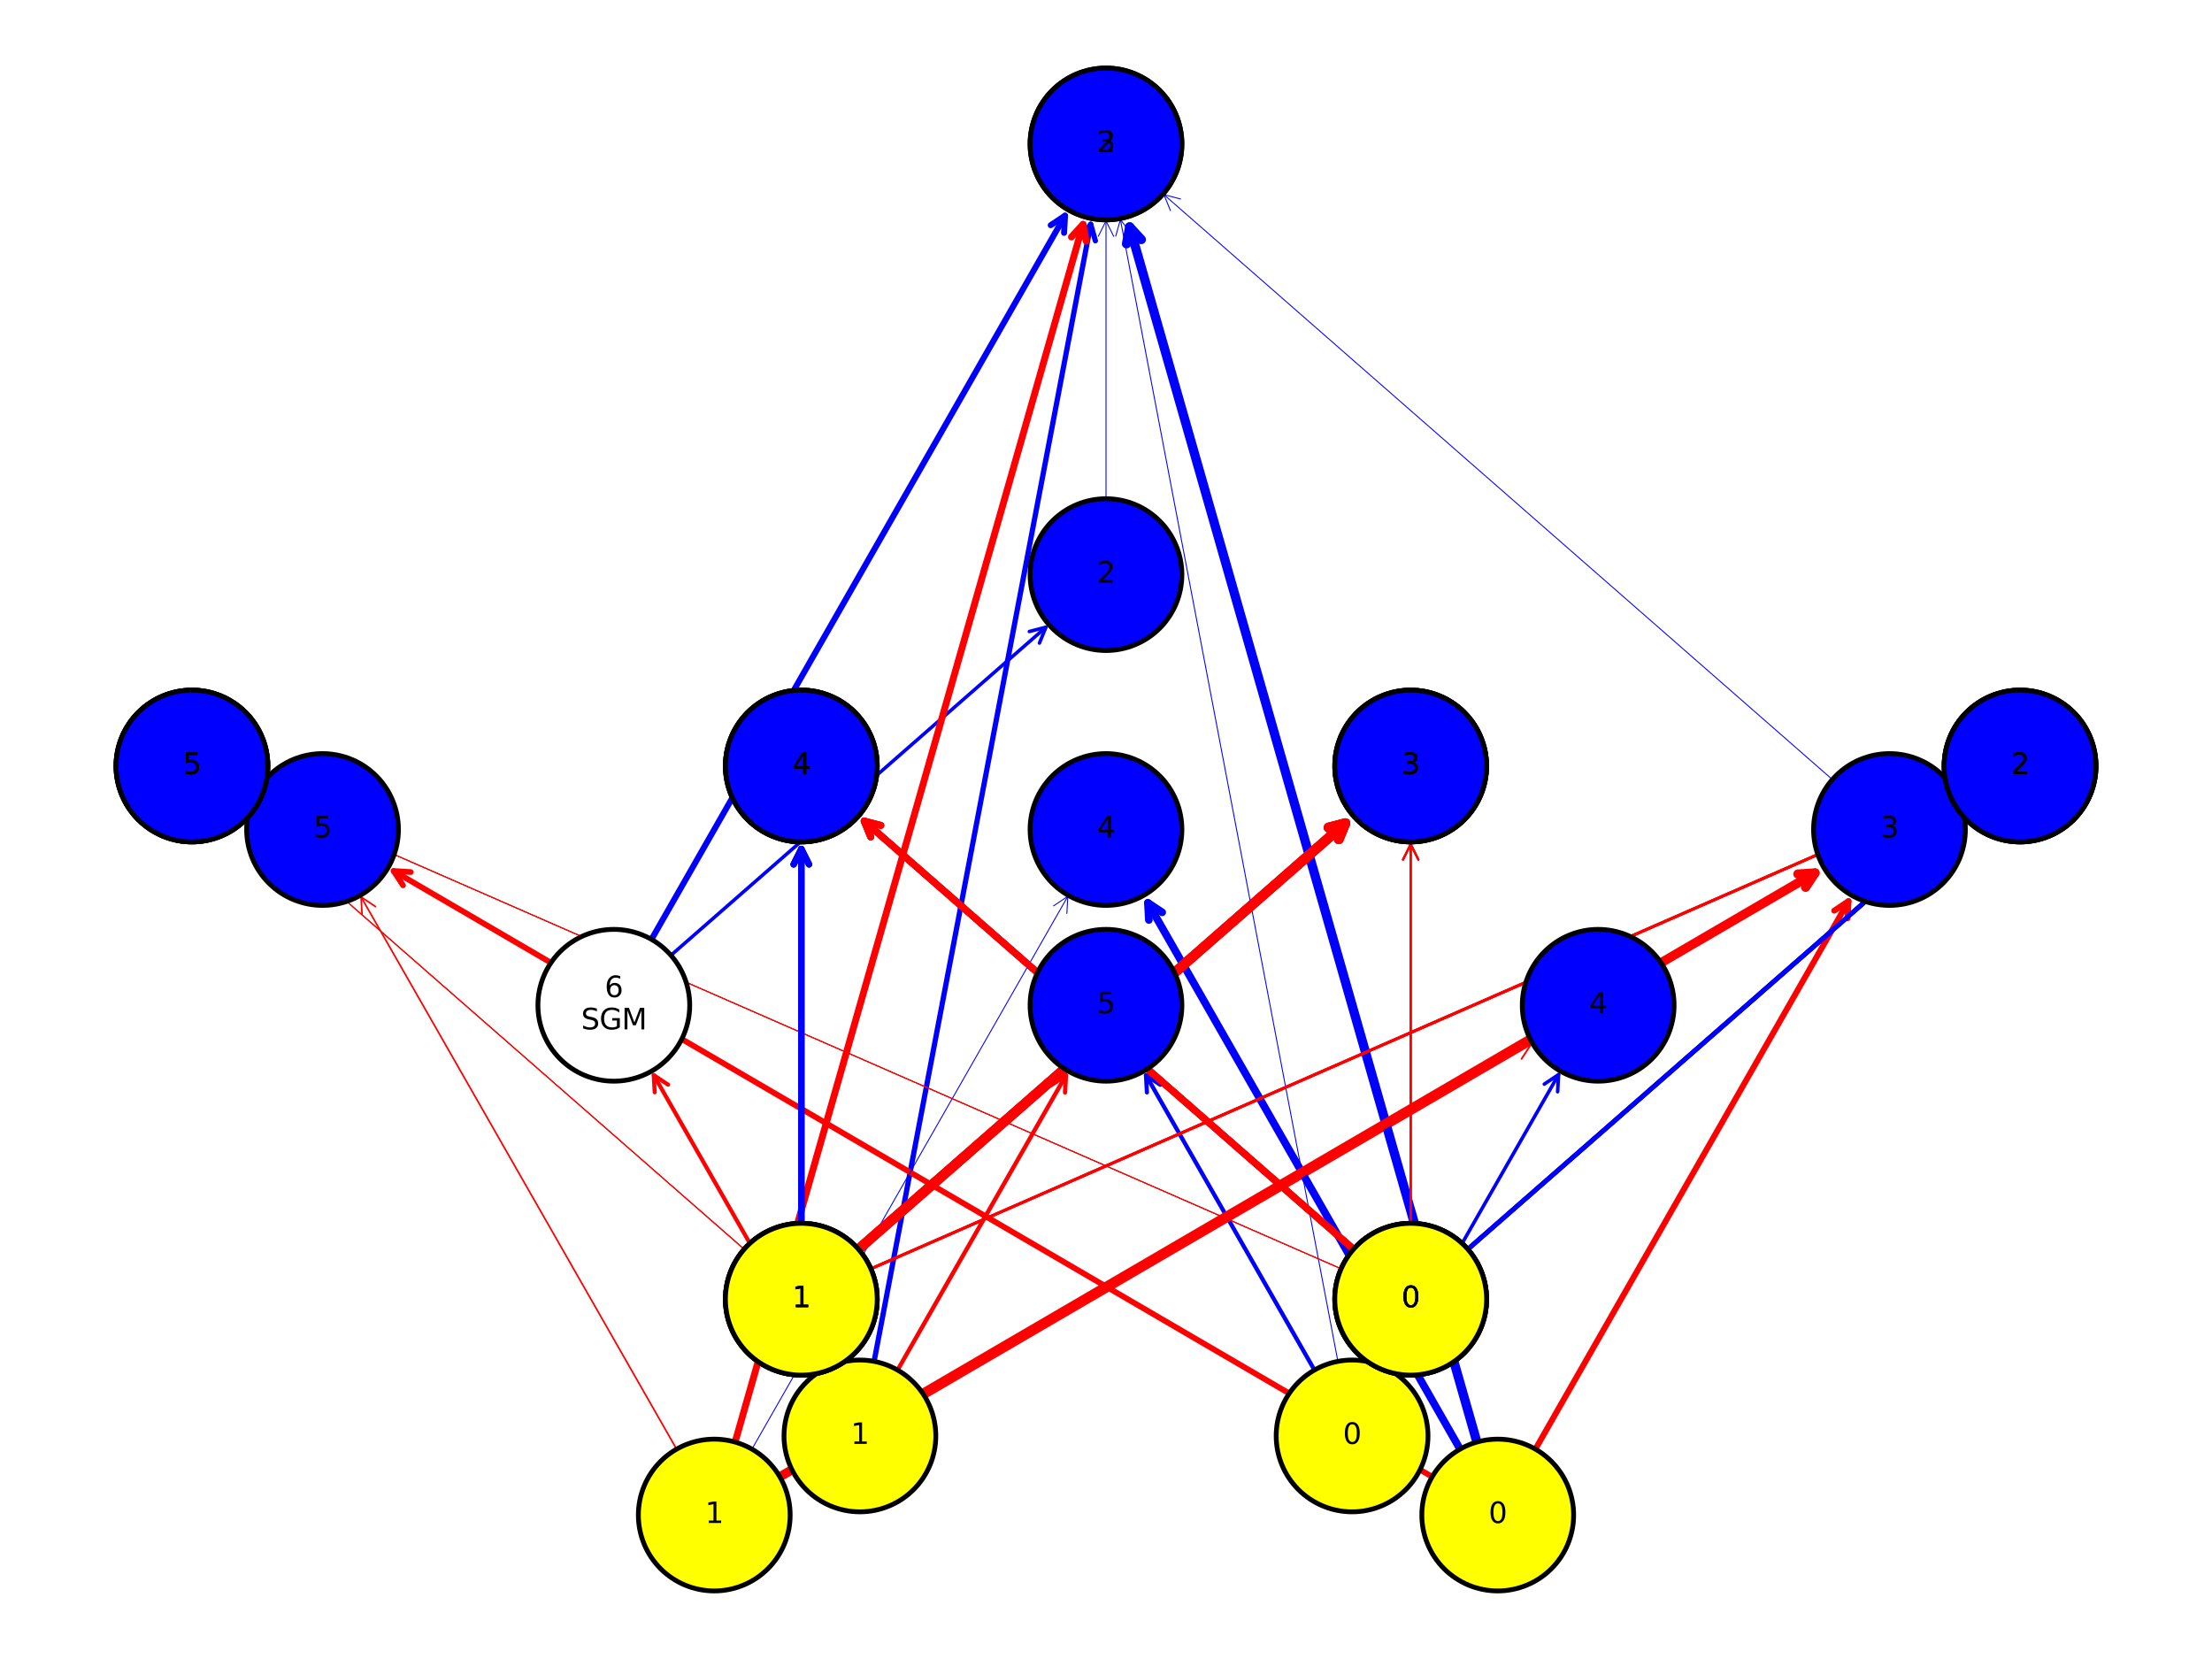 <?xml version="1.0" encoding="utf-8" standalone="no"?>
<!DOCTYPE svg PUBLIC "-//W3C//DTD SVG 1.1//EN"
  "http://www.w3.org/Graphics/SVG/1.1/DTD/svg11.dtd">
<svg xmlns:xlink="http://www.w3.org/1999/xlink" width="460.8pt" height="345.6pt" viewBox="0 0 460.8 345.6" xmlns="http://www.w3.org/2000/svg" version="1.1">
 <defs>
  <style type="text/css">*{stroke-linejoin: round; stroke-linecap: butt}</style>
 </defs>
 <g id="figure_1">
  <g id="patch_1">
   <path d="M 0 345.6 
L 460.8 345.6 
L 460.8 0 
L 0 0 
z
" style="fill: #ffffff"/>
  </g>
  <g id="axes_1">
   <g id="patch_2">
    <path d="M 278.706 283.596 
Q 256.032 164.558 233.4 45.739 
" clip-path="url(#p47924fa4d4)" style="fill: none; stroke: #0000ff; stroke-width: 0.2; stroke-linecap: round"/>
    <path d="M 232.427 49.182 
L 233.4 45.739 
L 235.57 48.583 
" clip-path="url(#p47924fa4d4)" style="fill: none; stroke: #0000ff; stroke-width: 0.2; stroke-linecap: round"/>
   </g>
   <g id="patch_3">
    <path d="M 289.511 285.402 
Q 307.298 254.275 324.68 223.856 
" clip-path="url(#p47924fa4d4)" style="fill: none; stroke: #0000ff; stroke-width: 0.73; stroke-linecap: round"/>
    <path d="M 321.703 225.841 
L 324.68 223.856 
L 324.481 227.429 
" clip-path="url(#p47924fa4d4)" style="fill: none; stroke: #0000ff; stroke-width: 0.73; stroke-linecap: round"/>
   </g>
   <g id="patch_4">
    <path d="M 273.819 285.402 
Q 256.032 254.275 238.729 223.993 
" clip-path="url(#p47924fa4d4)" style="fill: none; stroke: #0000ff; stroke-width: 0.871; stroke-linecap: round"/>
    <path d="M 238.927 227.565 
L 238.729 223.993 
L 241.705 225.977 
" clip-path="url(#p47924fa4d4)" style="fill: none; stroke: #0000ff; stroke-width: 0.871; stroke-linecap: round"/>
   </g>
   <g id="patch_5">
    <path d="M 171.289 285.402 
Q 153.502 254.275 136.186 223.971 
" clip-path="url(#p47924fa4d4)" style="fill: none; stroke: #ff0000; stroke-width: 0.848; stroke-linecap: round"/>
    <path d="M 136.384 227.543 
L 136.186 223.971 
L 139.163 225.956 
" clip-path="url(#p47924fa4d4)" style="fill: none; stroke: #ff0000; stroke-width: 0.848; stroke-linecap: round"/>
   </g>
   <g id="patch_6">
    <path d="M 182.094 283.596 
Q 204.768 164.558 227.214 46.719 
" clip-path="url(#p47924fa4d4)" style="fill: none; stroke: #0000ff; stroke-width: 1.092; stroke-linecap: round"/>
    <path d="M 225.043 49.563 
L 227.214 46.719 
L 228.187 50.161 
" clip-path="url(#p47924fa4d4)" style="fill: none; stroke: #0000ff; stroke-width: 1.092; stroke-linecap: round"/>
   </g>
   <g id="patch_7">
    <path d="M 192.791 291.166 
Q 256.033 254.275 318.921 217.59 
" clip-path="url(#p47924fa4d4)" style="fill: none; stroke: #ff0000; stroke-width: 0.366; stroke-linecap: round"/>
    <path d="M 315.351 217.82 
L 318.921 217.59 
L 316.963 220.584 
" clip-path="url(#p47924fa4d4)" style="fill: none; stroke: #ff0000; stroke-width: 0.366; stroke-linecap: round"/>
   </g>
   <g id="patch_8">
    <path d="M 186.981 285.402 
Q 204.768 254.275 222.063 224.008 
" clip-path="url(#p47924fa4d4)" style="fill: none; stroke: #ff0000; stroke-width: 0.886; stroke-linecap: round"/>
    <path d="M 219.086 225.992 
L 222.063 224.008 
L 221.865 227.58 
" clip-path="url(#p47924fa4d4)" style="fill: none; stroke: #ff0000; stroke-width: 0.886; stroke-linecap: round"/>
   </g>
   <g id="patch_9">
    <path d="M 139.769 199.006 
Q 179.134 164.562 217.888 130.652 
" clip-path="url(#p47924fa4d4)" style="fill: none; stroke: #0000ff; stroke-width: 0.726; stroke-linecap: round"/>
    <path d="M 214.426 131.555 
L 217.888 130.652 
L 216.533 133.964 
" clip-path="url(#p47924fa4d4)" style="fill: none; stroke: #0000ff; stroke-width: 0.726; stroke-linecap: round"/>
   </g>
   <g id="patch_10">
    <path d="M 135.716 195.688 
Q 179.136 119.702 221.863 44.93 
" clip-path="url(#p47924fa4d4)" style="fill: none; stroke: #0000ff; stroke-width: 1.25; stroke-linecap: round"/>
    <path d="M 218.886 46.914 
L 221.863 44.93 
L 221.664 48.502 
" clip-path="url(#p47924fa4d4)" style="fill: none; stroke: #0000ff; stroke-width: 1.25; stroke-linecap: round"/>
   </g>
   <g id="patch_11">
    <path d="M 230.4 103.893 
Q 230.4 74.846 230.4 46.024 
" clip-path="url(#p47924fa4d4)" style="fill: none; stroke: #0000ff; stroke-width: 0.2; stroke-linecap: round"/>
    <path d="M 228.8 49.224 
L 230.4 46.024 
L 232 49.224 
" clip-path="url(#p47924fa4d4)" style="fill: none; stroke: #0000ff; stroke-width: 0.2; stroke-linecap: round"/>
   </g>
   <g id="patch_12">
    <path d="M 307.661 300.404 
Q 271.203 172.8 235.336 47.265 
" clip-path="url(#p47924fa4d4)" style="fill: none; stroke: #0000ff; stroke-width: 1.925; stroke-linecap: round"/>
    <path d="M 234.676 50.781 
L 235.336 47.265 
L 237.753 49.902 
" clip-path="url(#p47924fa4d4)" style="fill: none; stroke: #0000ff; stroke-width: 1.925; stroke-linecap: round"/>
   </g>
   <g id="patch_13">
    <path d="M 319.849 301.884 
Q 352.808 244.206 385.084 187.723 
" clip-path="url(#p47924fa4d4)" style="fill: none; stroke: #ff0000; stroke-width: 1.231; stroke-linecap: round"/>
    <path d="M 382.107 189.708 
L 385.084 187.723 
L 384.885 191.296 
" clip-path="url(#p47924fa4d4)" style="fill: none; stroke: #ff0000; stroke-width: 1.231; stroke-linecap: round"/>
   </g>
   <g id="patch_14">
    <path d="M 304.162 301.884 
Q 271.204 244.206 239.129 188.075 
" clip-path="url(#p47924fa4d4)" style="fill: none; stroke: #0000ff; stroke-width: 1.593; stroke-linecap: round"/>
    <path d="M 239.327 191.648 
L 239.129 188.075 
L 242.106 190.06 
" clip-path="url(#p47924fa4d4)" style="fill: none; stroke: #0000ff; stroke-width: 1.593; stroke-linecap: round"/>
   </g>
   <g id="patch_15">
    <path d="M 298.345 307.641 
Q 189.597 244.205 81.997 181.438 
" clip-path="url(#p47924fa4d4)" style="fill: none; stroke: #ff0000; stroke-width: 1.189; stroke-linecap: round"/>
    <path d="M 83.955 184.433 
L 81.997 181.438 
L 85.568 181.669 
" clip-path="url(#p47924fa4d4)" style="fill: none; stroke: #ff0000; stroke-width: 1.189; stroke-linecap: round"/>
   </g>
   <g id="patch_16">
    <path d="M 153.139 300.404 
Q 189.597 172.8 225.617 46.729 
" clip-path="url(#p47924fa4d4)" style="fill: none; stroke: #ff0000; stroke-width: 1.427; stroke-linecap: round"/>
    <path d="M 223.2 49.367 
L 225.617 46.729 
L 226.277 50.246 
" clip-path="url(#p47924fa4d4)" style="fill: none; stroke: #ff0000; stroke-width: 1.427; stroke-linecap: round"/>
   </g>
   <g id="patch_17">
    <path d="M 162.455 307.641 
Q 271.203 244.205 378.1 181.848 
" clip-path="url(#p47924fa4d4)" style="fill: none; stroke: #ff0000; stroke-width: 1.917; stroke-linecap: round"/>
    <path d="M 374.529 182.079 
L 378.1 181.848 
L 376.142 184.843 
" clip-path="url(#p47924fa4d4)" style="fill: none; stroke: #ff0000; stroke-width: 1.917; stroke-linecap: round"/>
   </g>
   <g id="patch_18">
    <path d="M 156.638 301.884 
Q 189.596 244.206 222.444 186.723 
" clip-path="url(#p47924fa4d4)" style="fill: none; stroke: #0000ff; stroke-width: 0.2; stroke-linecap: round"/>
    <path d="M 219.467 188.707 
L 222.444 186.723 
L 222.246 190.295 
" clip-path="url(#p47924fa4d4)" style="fill: none; stroke: #0000ff; stroke-width: 0.2; stroke-linecap: round"/>
   </g>
   <g id="patch_19">
    <path d="M 140.951 301.884 
Q 107.992 244.206 75.222 186.858 
" clip-path="url(#p47924fa4d4)" style="fill: none; stroke: #ff0000; stroke-width: 0.339; stroke-linecap: round"/>
    <path d="M 75.42 190.43 
L 75.222 186.858 
L 78.199 188.842 
" clip-path="url(#p47924fa4d4)" style="fill: none; stroke: #ff0000; stroke-width: 0.339; stroke-linecap: round"/>
   </g>
   <g id="patch_20">
    <path d="M 381.71 162.386 
Q 312.003 101.393 242.466 40.547 
" clip-path="url(#p47924fa4d4)" style="fill: none; stroke: #0000ff; stroke-width: 0.2; stroke-linecap: round"/>
    <path d="M 243.82 43.859 
L 242.466 40.547 
L 245.927 41.451 
" clip-path="url(#p47924fa4d4)" style="fill: none; stroke: #0000ff; stroke-width: 0.2; stroke-linecap: round"/>
   </g>
   <g id="patch_21">
    <path d="M 305.77 260.24 
Q 357.342 215.114 408.112 170.691 
" clip-path="url(#p47924fa4d4)" style="fill: none; stroke: #0000ff; stroke-width: 0.955; stroke-linecap: round"/>
    <path d="M 404.65 171.594 
L 408.112 170.691 
L 406.757 174.002 
" clip-path="url(#p47924fa4d4)" style="fill: none; stroke: #0000ff; stroke-width: 0.955; stroke-linecap: round"/>
   </g>
   <g id="patch_22">
    <path d="M 293.871 254.838 
Q 293.871 215.114 293.871 175.869 
" clip-path="url(#p47924fa4d4)" style="fill: none; stroke: #ff0000; stroke-width: 0.43; stroke-linecap: round"/>
    <path d="M 292.271 179.069 
L 293.871 175.869 
L 295.471 179.069 
" clip-path="url(#p47924fa4d4)" style="fill: none; stroke: #ff0000; stroke-width: 0.43; stroke-linecap: round"/>
   </g>
   <g id="patch_23">
    <path d="M 281.972 260.24 
Q 230.4 215.114 180.03 171.041 
" clip-path="url(#p47924fa4d4)" style="fill: none; stroke: #ff0000; stroke-width: 1.43; stroke-linecap: round"/>
    <path d="M 181.385 174.352 
L 180.03 171.041 
L 183.492 171.944 
" clip-path="url(#p47924fa4d4)" style="fill: none; stroke: #ff0000; stroke-width: 1.43; stroke-linecap: round"/>
   </g>
   <g id="patch_24">
    <path d="M 279.386 264.314 
Q 166.929 215.114 54.676 166.003 
" clip-path="url(#p47924fa4d4)" style="fill: none; stroke: #ff0000; stroke-width: 0.2; stroke-linecap: round"/>
    <path d="M 56.966 168.752 
L 54.676 166.003 
L 58.249 165.82 
" clip-path="url(#p47924fa4d4)" style="fill: none; stroke: #ff0000; stroke-width: 0.2; stroke-linecap: round"/>
   </g>
   <g id="patch_25">
    <path d="M 181.414 264.314 
Q 293.871 215.114 405.726 166.178 
" clip-path="url(#p47924fa4d4)" style="fill: none; stroke: #ff0000; stroke-width: 0.589; stroke-linecap: round"/>
    <path d="M 402.152 165.995 
L 405.726 166.178 
L 403.435 168.926 
" clip-path="url(#p47924fa4d4)" style="fill: none; stroke: #ff0000; stroke-width: 0.589; stroke-linecap: round"/>
   </g>
   <g id="patch_26">
    <path d="M 178.828 260.24 
Q 230.4 215.114 280.244 171.501 
" clip-path="url(#p47924fa4d4)" style="fill: none; stroke: #ff0000; stroke-width: 2.055; stroke-linecap: round"/>
    <path d="M 276.782 172.404 
L 280.244 171.501 
L 278.889 174.812 
" clip-path="url(#p47924fa4d4)" style="fill: none; stroke: #ff0000; stroke-width: 2.055; stroke-linecap: round"/>
   </g>
   <g id="patch_27">
    <path d="M 166.929 254.838 
Q 166.929 215.114 166.929 176.861 
" clip-path="url(#p47924fa4d4)" style="fill: none; stroke: #0000ff; stroke-width: 1.317; stroke-linecap: round"/>
    <path d="M 165.329 180.061 
L 166.929 176.861 
L 168.529 180.061 
" clip-path="url(#p47924fa4d4)" style="fill: none; stroke: #0000ff; stroke-width: 1.317; stroke-linecap: round"/>
   </g>
   <g id="patch_28">
    <path d="M 155.03 260.24 
Q 103.458 215.114 52.053 170.135 
" clip-path="url(#p47924fa4d4)" style="fill: none; stroke: #ff0000; stroke-width: 0.2; stroke-linecap: round"/>
    <path d="M 53.408 173.446 
L 52.053 170.135 
L 55.515 171.038 
" clip-path="url(#p47924fa4d4)" style="fill: none; stroke: #ff0000; stroke-width: 0.2; stroke-linecap: round"/>
   </g>
   <g id="patch_29">
    <path d="M 305.77 260.24 
Q 357.342 215.114 408.112 170.691 
" clip-path="url(#p47924fa4d4)" style="fill: none; stroke: #0000ff; stroke-width: 0.955; stroke-linecap: round"/>
    <path d="M 404.65 171.594 
L 408.112 170.691 
L 406.757 174.002 
" clip-path="url(#p47924fa4d4)" style="fill: none; stroke: #0000ff; stroke-width: 0.955; stroke-linecap: round"/>
   </g>
   <g id="patch_30">
    <path d="M 293.871 254.838 
Q 293.871 215.114 293.871 175.869 
" clip-path="url(#p47924fa4d4)" style="fill: none; stroke: #ff0000; stroke-width: 0.43; stroke-linecap: round"/>
    <path d="M 292.271 179.069 
L 293.871 175.869 
L 295.471 179.069 
" clip-path="url(#p47924fa4d4)" style="fill: none; stroke: #ff0000; stroke-width: 0.43; stroke-linecap: round"/>
   </g>
   <g id="patch_31">
    <path d="M 281.972 260.24 
Q 230.4 215.114 180.03 171.041 
" clip-path="url(#p47924fa4d4)" style="fill: none; stroke: #ff0000; stroke-width: 1.43; stroke-linecap: round"/>
    <path d="M 181.385 174.352 
L 180.03 171.041 
L 183.492 171.944 
" clip-path="url(#p47924fa4d4)" style="fill: none; stroke: #ff0000; stroke-width: 1.43; stroke-linecap: round"/>
   </g>
   <g id="patch_32">
    <path d="M 279.386 264.314 
Q 166.929 215.114 54.676 166.003 
" clip-path="url(#p47924fa4d4)" style="fill: none; stroke: #ff0000; stroke-width: 0.2; stroke-linecap: round"/>
    <path d="M 56.966 168.752 
L 54.676 166.003 
L 58.249 165.82 
" clip-path="url(#p47924fa4d4)" style="fill: none; stroke: #ff0000; stroke-width: 0.2; stroke-linecap: round"/>
   </g>
   <g id="patch_33">
    <path d="M 181.414 264.314 
Q 293.871 215.114 405.726 166.178 
" clip-path="url(#p47924fa4d4)" style="fill: none; stroke: #ff0000; stroke-width: 0.589; stroke-linecap: round"/>
    <path d="M 402.152 165.995 
L 405.726 166.178 
L 403.435 168.926 
" clip-path="url(#p47924fa4d4)" style="fill: none; stroke: #ff0000; stroke-width: 0.589; stroke-linecap: round"/>
   </g>
   <g id="patch_34">
    <path d="M 178.828 260.24 
Q 230.4 215.114 280.244 171.501 
" clip-path="url(#p47924fa4d4)" style="fill: none; stroke: #ff0000; stroke-width: 2.055; stroke-linecap: round"/>
    <path d="M 276.782 172.404 
L 280.244 171.501 
L 278.889 174.812 
" clip-path="url(#p47924fa4d4)" style="fill: none; stroke: #ff0000; stroke-width: 2.055; stroke-linecap: round"/>
   </g>
   <g id="patch_35">
    <path d="M 166.929 254.838 
Q 166.929 215.114 166.929 176.861 
" clip-path="url(#p47924fa4d4)" style="fill: none; stroke: #0000ff; stroke-width: 1.317; stroke-linecap: round"/>
    <path d="M 165.329 180.061 
L 166.929 176.861 
L 168.529 180.061 
" clip-path="url(#p47924fa4d4)" style="fill: none; stroke: #0000ff; stroke-width: 1.317; stroke-linecap: round"/>
   </g>
   <g id="patch_36">
    <path d="M 155.03 260.24 
Q 103.458 215.114 52.053 170.135 
" clip-path="url(#p47924fa4d4)" style="fill: none; stroke: #ff0000; stroke-width: 0.2; stroke-linecap: round"/>
    <path d="M 53.408 173.446 
L 52.053 170.135 
L 55.515 171.038 
" clip-path="url(#p47924fa4d4)" style="fill: none; stroke: #ff0000; stroke-width: 0.2; stroke-linecap: round"/>
   </g>
   <g id="patch_37">
    <path d="M 305.77 260.24 
Q 357.342 215.114 408.112 170.691 
" clip-path="url(#p47924fa4d4)" style="fill: none; stroke: #0000ff; stroke-width: 0.955; stroke-linecap: round"/>
    <path d="M 404.65 171.594 
L 408.112 170.691 
L 406.757 174.002 
" clip-path="url(#p47924fa4d4)" style="fill: none; stroke: #0000ff; stroke-width: 0.955; stroke-linecap: round"/>
   </g>
   <g id="patch_38">
    <path d="M 293.871 254.838 
Q 293.871 215.114 293.871 175.869 
" clip-path="url(#p47924fa4d4)" style="fill: none; stroke: #ff0000; stroke-width: 0.43; stroke-linecap: round"/>
    <path d="M 292.271 179.069 
L 293.871 175.869 
L 295.471 179.069 
" clip-path="url(#p47924fa4d4)" style="fill: none; stroke: #ff0000; stroke-width: 0.43; stroke-linecap: round"/>
   </g>
   <g id="patch_39">
    <path d="M 281.972 260.24 
Q 230.4 215.114 180.03 171.041 
" clip-path="url(#p47924fa4d4)" style="fill: none; stroke: #ff0000; stroke-width: 1.43; stroke-linecap: round"/>
    <path d="M 181.385 174.352 
L 180.03 171.041 
L 183.492 171.944 
" clip-path="url(#p47924fa4d4)" style="fill: none; stroke: #ff0000; stroke-width: 1.43; stroke-linecap: round"/>
   </g>
   <g id="patch_40">
    <path d="M 279.386 264.314 
Q 166.929 215.114 54.676 166.003 
" clip-path="url(#p47924fa4d4)" style="fill: none; stroke: #ff0000; stroke-width: 0.2; stroke-linecap: round"/>
    <path d="M 56.966 168.752 
L 54.676 166.003 
L 58.249 165.82 
" clip-path="url(#p47924fa4d4)" style="fill: none; stroke: #ff0000; stroke-width: 0.2; stroke-linecap: round"/>
   </g>
   <g id="patch_41">
    <path d="M 181.414 264.314 
Q 293.871 215.114 405.726 166.178 
" clip-path="url(#p47924fa4d4)" style="fill: none; stroke: #ff0000; stroke-width: 0.589; stroke-linecap: round"/>
    <path d="M 402.152 165.995 
L 405.726 166.178 
L 403.435 168.926 
" clip-path="url(#p47924fa4d4)" style="fill: none; stroke: #ff0000; stroke-width: 0.589; stroke-linecap: round"/>
   </g>
   <g id="patch_42">
    <path d="M 178.828 260.24 
Q 230.4 215.114 280.244 171.501 
" clip-path="url(#p47924fa4d4)" style="fill: none; stroke: #ff0000; stroke-width: 2.055; stroke-linecap: round"/>
    <path d="M 276.782 172.404 
L 280.244 171.501 
L 278.889 174.812 
" clip-path="url(#p47924fa4d4)" style="fill: none; stroke: #ff0000; stroke-width: 2.055; stroke-linecap: round"/>
   </g>
   <g id="patch_43">
    <path d="M 166.929 254.838 
Q 166.929 215.114 166.929 176.861 
" clip-path="url(#p47924fa4d4)" style="fill: none; stroke: #0000ff; stroke-width: 1.317; stroke-linecap: round"/>
    <path d="M 165.329 180.061 
L 166.929 176.861 
L 168.529 180.061 
" clip-path="url(#p47924fa4d4)" style="fill: none; stroke: #0000ff; stroke-width: 1.317; stroke-linecap: round"/>
   </g>
   <g id="patch_44">
    <path d="M 155.03 260.24 
Q 103.458 215.114 52.053 170.135 
" clip-path="url(#p47924fa4d4)" style="fill: none; stroke: #ff0000; stroke-width: 0.2; stroke-linecap: round"/>
    <path d="M 53.408 173.446 
L 52.053 170.135 
L 55.515 171.038 
" clip-path="url(#p47924fa4d4)" style="fill: none; stroke: #ff0000; stroke-width: 0.2; stroke-linecap: round"/>
   </g>
   <g id="PathCollection_1">
    <path d="M 281.665 314.943 
C 285.858 314.943 289.88 313.277 292.845 310.312 
C 295.81 307.347 297.476 303.325 297.476 299.132 
C 297.476 294.939 295.81 290.917 292.845 287.952 
C 289.88 284.986 285.858 283.32 281.665 283.32 
C 277.472 283.32 273.45 284.986 270.485 287.952 
C 267.52 290.917 265.854 294.939 265.854 299.132 
C 265.854 303.325 267.52 307.347 270.485 310.312 
C 273.45 313.277 277.472 314.943 281.665 314.943 
z
" clip-path="url(#p47924fa4d4)" style="fill: #ffff00; stroke: #000000"/>
    <path d="M 179.135 314.943 
C 183.328 314.943 187.35 313.277 190.315 310.312 
C 193.28 307.347 194.946 303.325 194.946 299.132 
C 194.946 294.939 193.28 290.917 190.315 287.952 
C 187.35 284.986 183.328 283.32 179.135 283.32 
C 174.942 283.32 170.92 284.986 167.955 287.952 
C 164.99 290.917 163.324 294.939 163.324 299.132 
C 163.324 303.325 164.99 307.347 167.955 310.312 
C 170.92 313.277 174.942 314.943 179.135 314.943 
z
" clip-path="url(#p47924fa4d4)" style="fill: #ffff00; stroke: #000000"/>
    <path d="M 332.93 225.229 
C 337.123 225.229 341.145 223.563 344.111 220.598 
C 347.076 217.633 348.742 213.611 348.742 209.418 
C 348.742 205.225 347.076 201.203 344.111 198.238 
C 341.145 195.273 337.123 193.607 332.93 193.607 
C 328.737 193.607 324.715 195.273 321.75 198.238 
C 318.785 201.203 317.119 205.225 317.119 209.418 
C 317.119 213.611 318.785 217.633 321.75 220.598 
C 324.715 223.563 328.737 225.229 332.93 225.229 
z
" clip-path="url(#p47924fa4d4)" style="fill: #0000ff; stroke: #000000"/>
    <path d="M 230.4 225.229 
C 234.593 225.229 238.615 223.563 241.58 220.598 
C 244.545 217.633 246.211 213.611 246.211 209.418 
C 246.211 205.225 244.545 201.203 241.58 198.238 
C 238.615 195.273 234.593 193.607 230.4 193.607 
C 226.207 193.607 222.185 195.273 219.22 198.238 
C 216.255 201.203 214.589 205.225 214.589 209.418 
C 214.589 213.611 216.255 217.633 219.22 220.598 
C 222.185 223.563 226.207 225.229 230.4 225.229 
z
" clip-path="url(#p47924fa4d4)" style="fill: #0000ff; stroke: #000000"/>
    <path d="M 127.87 225.229 
C 132.063 225.229 136.085 223.563 139.05 220.598 
C 142.015 217.633 143.681 213.611 143.681 209.418 
C 143.681 205.225 142.015 201.203 139.05 198.238 
C 136.085 195.273 132.063 193.607 127.87 193.607 
C 123.677 193.607 119.655 195.273 116.689 198.238 
C 113.724 201.203 112.058 205.225 112.058 209.418 
C 112.058 213.611 113.724 217.633 116.689 220.598 
C 119.655 223.563 123.677 225.229 127.87 225.229 
z
" clip-path="url(#p47924fa4d4)" style="fill: #ffffff; stroke: #000000"/>
    <path d="M 230.4 135.515 
C 234.593 135.515 238.615 133.849 241.58 130.884 
C 244.545 127.919 246.211 123.897 246.211 119.704 
C 246.211 115.511 244.545 111.489 241.58 108.524 
C 238.615 105.559 234.593 103.893 230.4 103.893 
C 226.207 103.893 222.185 105.559 219.22 108.524 
C 216.255 111.489 214.589 115.511 214.589 119.704 
C 214.589 123.897 216.255 127.919 219.22 130.884 
C 222.185 133.849 226.207 135.515 230.4 135.515 
z
" clip-path="url(#p47924fa4d4)" style="fill: #0000ff; stroke: #000000"/>
    <path d="M 230.4 45.801 
C 234.593 45.801 238.615 44.135 241.58 41.17 
C 244.545 38.205 246.211 34.183 246.211 29.99 
C 246.211 25.797 244.545 21.775 241.58 18.81 
C 238.615 15.845 234.593 14.179 230.4 14.179 
C 226.207 14.179 222.185 15.845 219.22 18.81 
C 216.255 21.775 214.589 25.797 214.589 29.99 
C 214.589 34.183 216.255 38.205 219.22 41.17 
C 222.185 44.135 226.207 45.801 230.4 45.801 
z
" clip-path="url(#p47924fa4d4)" style="fill: #0000ff; stroke: #000000"/>
   </g>
   <g id="PathCollection_2">
    <path d="M 312.006 331.421 
C 316.199 331.421 320.221 329.755 323.186 326.79 
C 326.151 323.825 327.817 319.803 327.817 315.61 
C 327.817 311.417 326.151 307.395 323.186 304.43 
C 320.221 301.465 316.199 299.799 312.006 299.799 
C 307.812 299.799 303.79 301.465 300.825 304.43 
C 297.86 307.395 296.194 311.417 296.194 315.61 
C 296.194 319.803 297.86 323.825 300.825 326.79 
C 303.79 329.755 307.812 331.421 312.006 331.421 
z
" clip-path="url(#p47924fa4d4)" style="fill: #ffff00; stroke: #000000"/>
    <path d="M 148.794 331.421 
C 152.988 331.421 157.01 329.755 159.975 326.79 
C 162.94 323.825 164.606 319.803 164.606 315.61 
C 164.606 311.417 162.94 307.395 159.975 304.43 
C 157.01 301.465 152.988 299.799 148.794 299.799 
C 144.601 299.799 140.579 301.465 137.614 304.43 
C 134.649 307.395 132.983 311.417 132.983 315.61 
C 132.983 319.803 134.649 323.825 137.614 326.79 
C 140.579 329.755 144.601 331.421 148.794 331.421 
z
" clip-path="url(#p47924fa4d4)" style="fill: #ffff00; stroke: #000000"/>
    <path d="M 393.611 188.611 
C 397.805 188.611 401.827 186.945 404.792 183.98 
C 407.757 181.015 409.423 176.993 409.423 172.8 
C 409.423 168.607 407.757 164.585 404.792 161.62 
C 401.827 158.655 397.805 156.989 393.611 156.989 
C 389.418 156.989 385.396 158.655 382.431 161.62 
C 379.466 164.585 377.8 168.607 377.8 172.8 
C 377.8 176.993 379.466 181.015 382.431 183.98 
C 385.396 186.945 389.418 188.611 393.611 188.611 
z
" clip-path="url(#p47924fa4d4)" style="fill: #0000ff; stroke: #000000"/>
    <path d="M 230.4 188.611 
C 234.593 188.611 238.615 186.945 241.58 183.98 
C 244.545 181.015 246.211 176.993 246.211 172.8 
C 246.211 168.607 244.545 164.585 241.58 161.62 
C 238.615 158.655 234.593 156.989 230.4 156.989 
C 226.207 156.989 222.185 158.655 219.22 161.62 
C 216.255 164.585 214.589 168.607 214.589 172.8 
C 214.589 176.993 216.255 181.015 219.22 183.98 
C 222.185 186.945 226.207 188.611 230.4 188.611 
z
" clip-path="url(#p47924fa4d4)" style="fill: #0000ff; stroke: #000000"/>
    <path d="M 67.189 188.611 
C 71.382 188.611 75.404 186.945 78.369 183.98 
C 81.334 181.015 83 176.993 83 172.8 
C 83 168.607 81.334 164.585 78.369 161.62 
C 75.404 158.655 71.382 156.989 67.189 156.989 
C 62.995 156.989 58.973 158.655 56.008 161.62 
C 53.043 164.585 51.377 168.607 51.377 172.8 
C 51.377 176.993 53.043 181.015 56.008 183.98 
C 58.973 186.945 62.995 188.611 67.189 188.611 
z
" clip-path="url(#p47924fa4d4)" style="fill: #0000ff; stroke: #000000"/>
    <path d="M 230.4 45.801 
C 234.593 45.801 238.615 44.135 241.58 41.17 
C 244.545 38.205 246.211 34.183 246.211 29.99 
C 246.211 25.797 244.545 21.775 241.58 18.81 
C 238.615 15.845 234.593 14.179 230.4 14.179 
C 226.207 14.179 222.185 15.845 219.22 18.81 
C 216.255 21.775 214.589 25.797 214.589 29.99 
C 214.589 34.183 216.255 38.205 219.22 41.17 
C 222.185 44.135 226.207 45.801 230.4 45.801 
z
" clip-path="url(#p47924fa4d4)" style="fill: #0000ff; stroke: #000000"/>
   </g>
   <g id="PathCollection_3">
    <path d="M 293.871 286.463 
C 298.064 286.463 302.086 284.797 305.051 281.832 
C 308.016 278.867 309.682 274.844 309.682 270.651 
C 309.682 266.458 308.016 262.436 305.051 259.471 
C 302.086 256.506 298.064 254.84 293.871 254.84 
C 289.678 254.84 285.656 256.506 282.691 259.471 
C 279.726 262.436 278.06 266.458 278.06 270.651 
C 278.06 274.844 279.726 278.867 282.691 281.832 
C 285.656 284.797 289.678 286.463 293.871 286.463 
z
" clip-path="url(#p47924fa4d4)" style="fill: #ffff00; stroke: #000000"/>
    <path d="M 166.929 286.463 
C 171.122 286.463 175.144 284.797 178.109 281.832 
C 181.074 278.867 182.74 274.844 182.74 270.651 
C 182.74 266.458 181.074 262.436 178.109 259.471 
C 175.144 256.506 171.122 254.84 166.929 254.84 
C 162.736 254.84 158.714 256.506 155.749 259.471 
C 152.784 262.436 151.118 266.458 151.118 270.651 
C 151.118 274.844 152.784 278.867 155.749 281.832 
C 158.714 284.797 162.736 286.463 166.929 286.463 
z
" clip-path="url(#p47924fa4d4)" style="fill: #ffff00; stroke: #000000"/>
    <path d="M 420.813 175.388 
C 425.006 175.388 429.029 173.722 431.994 170.757 
C 434.959 167.792 436.625 163.77 436.625 159.577 
C 436.625 155.384 434.959 151.362 431.994 148.397 
C 429.029 145.431 425.006 143.765 420.813 143.765 
C 416.62 143.765 412.598 145.431 409.633 148.397 
C 406.668 151.362 405.002 155.384 405.002 159.577 
C 405.002 163.77 406.668 167.792 409.633 170.757 
C 412.598 173.722 416.62 175.388 420.813 175.388 
z
" clip-path="url(#p47924fa4d4)" style="fill: #0000ff; stroke: #000000"/>
    <path d="M 293.871 175.388 
C 298.064 175.388 302.086 173.722 305.051 170.757 
C 308.016 167.792 309.682 163.77 309.682 159.577 
C 309.682 155.384 308.016 151.362 305.051 148.397 
C 302.086 145.431 298.064 143.765 293.871 143.765 
C 289.678 143.765 285.656 145.431 282.691 148.397 
C 279.726 151.362 278.06 155.384 278.06 159.577 
C 278.06 163.77 279.726 167.792 282.691 170.757 
C 285.656 173.722 289.678 175.388 293.871 175.388 
z
" clip-path="url(#p47924fa4d4)" style="fill: #0000ff; stroke: #000000"/>
    <path d="M 166.929 175.388 
C 171.122 175.388 175.144 173.722 178.109 170.757 
C 181.074 167.792 182.74 163.77 182.74 159.577 
C 182.74 155.384 181.074 151.362 178.109 148.397 
C 175.144 145.431 171.122 143.765 166.929 143.765 
C 162.736 143.765 158.714 145.431 155.749 148.397 
C 152.784 151.362 151.118 155.384 151.118 159.577 
C 151.118 163.77 152.784 167.792 155.749 170.757 
C 158.714 173.722 162.736 175.388 166.929 175.388 
z
" clip-path="url(#p47924fa4d4)" style="fill: #0000ff; stroke: #000000"/>
    <path d="M 39.987 175.388 
C 44.18 175.388 48.202 173.722 51.167 170.757 
C 54.132 167.792 55.798 163.77 55.798 159.577 
C 55.798 155.384 54.132 151.362 51.167 148.397 
C 48.202 145.431 44.18 143.765 39.987 143.765 
C 35.794 143.765 31.771 145.431 28.806 148.397 
C 25.841 151.362 24.175 155.384 24.175 159.577 
C 24.175 163.77 25.841 167.792 28.806 170.757 
C 31.771 173.722 35.794 175.388 39.987 175.388 
z
" clip-path="url(#p47924fa4d4)" style="fill: #0000ff; stroke: #000000"/>
   </g>
   <g id="PathCollection_4">
    <path d="M 293.871 286.463 
C 298.064 286.463 302.086 284.797 305.051 281.832 
C 308.016 278.867 309.682 274.844 309.682 270.651 
C 309.682 266.458 308.016 262.436 305.051 259.471 
C 302.086 256.506 298.064 254.84 293.871 254.84 
C 289.678 254.84 285.656 256.506 282.691 259.471 
C 279.726 262.436 278.06 266.458 278.06 270.651 
C 278.06 274.844 279.726 278.867 282.691 281.832 
C 285.656 284.797 289.678 286.463 293.871 286.463 
z
" clip-path="url(#p47924fa4d4)" style="fill: #ffff00; stroke: #000000"/>
    <path d="M 166.929 286.463 
C 171.122 286.463 175.144 284.797 178.109 281.832 
C 181.074 278.867 182.74 274.844 182.74 270.651 
C 182.74 266.458 181.074 262.436 178.109 259.471 
C 175.144 256.506 171.122 254.84 166.929 254.84 
C 162.736 254.84 158.714 256.506 155.749 259.471 
C 152.784 262.436 151.118 266.458 151.118 270.651 
C 151.118 274.844 152.784 278.867 155.749 281.832 
C 158.714 284.797 162.736 286.463 166.929 286.463 
z
" clip-path="url(#p47924fa4d4)" style="fill: #ffff00; stroke: #000000"/>
    <path d="M 420.813 175.388 
C 425.006 175.388 429.029 173.722 431.994 170.757 
C 434.959 167.792 436.625 163.77 436.625 159.577 
C 436.625 155.384 434.959 151.362 431.994 148.397 
C 429.029 145.431 425.006 143.765 420.813 143.765 
C 416.62 143.765 412.598 145.431 409.633 148.397 
C 406.668 151.362 405.002 155.384 405.002 159.577 
C 405.002 163.77 406.668 167.792 409.633 170.757 
C 412.598 173.722 416.62 175.388 420.813 175.388 
z
" clip-path="url(#p47924fa4d4)" style="fill: #0000ff; stroke: #000000"/>
    <path d="M 293.871 175.388 
C 298.064 175.388 302.086 173.722 305.051 170.757 
C 308.016 167.792 309.682 163.77 309.682 159.577 
C 309.682 155.384 308.016 151.362 305.051 148.397 
C 302.086 145.431 298.064 143.765 293.871 143.765 
C 289.678 143.765 285.656 145.431 282.691 148.397 
C 279.726 151.362 278.06 155.384 278.06 159.577 
C 278.06 163.77 279.726 167.792 282.691 170.757 
C 285.656 173.722 289.678 175.388 293.871 175.388 
z
" clip-path="url(#p47924fa4d4)" style="fill: #0000ff; stroke: #000000"/>
    <path d="M 166.929 175.388 
C 171.122 175.388 175.144 173.722 178.109 170.757 
C 181.074 167.792 182.74 163.77 182.74 159.577 
C 182.74 155.384 181.074 151.362 178.109 148.397 
C 175.144 145.431 171.122 143.765 166.929 143.765 
C 162.736 143.765 158.714 145.431 155.749 148.397 
C 152.784 151.362 151.118 155.384 151.118 159.577 
C 151.118 163.77 152.784 167.792 155.749 170.757 
C 158.714 173.722 162.736 175.388 166.929 175.388 
z
" clip-path="url(#p47924fa4d4)" style="fill: #0000ff; stroke: #000000"/>
    <path d="M 39.987 175.388 
C 44.18 175.388 48.202 173.722 51.167 170.757 
C 54.132 167.792 55.798 163.77 55.798 159.577 
C 55.798 155.384 54.132 151.362 51.167 148.397 
C 48.202 145.431 44.18 143.765 39.987 143.765 
C 35.794 143.765 31.771 145.431 28.806 148.397 
C 25.841 151.362 24.175 155.384 24.175 159.577 
C 24.175 163.77 25.841 167.792 28.806 170.757 
C 31.771 173.722 35.794 175.388 39.987 175.388 
z
" clip-path="url(#p47924fa4d4)" style="fill: #0000ff; stroke: #000000"/>
   </g>
   <g id="PathCollection_5">
    <path d="M 293.871 286.463 
C 298.064 286.463 302.086 284.797 305.051 281.832 
C 308.016 278.867 309.682 274.844 309.682 270.651 
C 309.682 266.458 308.016 262.436 305.051 259.471 
C 302.086 256.506 298.064 254.84 293.871 254.84 
C 289.678 254.84 285.656 256.506 282.691 259.471 
C 279.726 262.436 278.06 266.458 278.06 270.651 
C 278.06 274.844 279.726 278.867 282.691 281.832 
C 285.656 284.797 289.678 286.463 293.871 286.463 
z
" clip-path="url(#p47924fa4d4)" style="fill: #ffff00; stroke: #000000"/>
    <path d="M 166.929 286.463 
C 171.122 286.463 175.144 284.797 178.109 281.832 
C 181.074 278.867 182.74 274.844 182.74 270.651 
C 182.74 266.458 181.074 262.436 178.109 259.471 
C 175.144 256.506 171.122 254.84 166.929 254.84 
C 162.736 254.84 158.714 256.506 155.749 259.471 
C 152.784 262.436 151.118 266.458 151.118 270.651 
C 151.118 274.844 152.784 278.867 155.749 281.832 
C 158.714 284.797 162.736 286.463 166.929 286.463 
z
" clip-path="url(#p47924fa4d4)" style="fill: #ffff00; stroke: #000000"/>
    <path d="M 420.813 175.388 
C 425.006 175.388 429.029 173.722 431.994 170.757 
C 434.959 167.792 436.625 163.77 436.625 159.577 
C 436.625 155.384 434.959 151.362 431.994 148.397 
C 429.029 145.431 425.006 143.765 420.813 143.765 
C 416.62 143.765 412.598 145.431 409.633 148.397 
C 406.668 151.362 405.002 155.384 405.002 159.577 
C 405.002 163.77 406.668 167.792 409.633 170.757 
C 412.598 173.722 416.62 175.388 420.813 175.388 
z
" clip-path="url(#p47924fa4d4)" style="fill: #0000ff; stroke: #000000"/>
    <path d="M 293.871 175.388 
C 298.064 175.388 302.086 173.722 305.051 170.757 
C 308.016 167.792 309.682 163.77 309.682 159.577 
C 309.682 155.384 308.016 151.362 305.051 148.397 
C 302.086 145.431 298.064 143.765 293.871 143.765 
C 289.678 143.765 285.656 145.431 282.691 148.397 
C 279.726 151.362 278.06 155.384 278.06 159.577 
C 278.06 163.77 279.726 167.792 282.691 170.757 
C 285.656 173.722 289.678 175.388 293.871 175.388 
z
" clip-path="url(#p47924fa4d4)" style="fill: #0000ff; stroke: #000000"/>
    <path d="M 166.929 175.388 
C 171.122 175.388 175.144 173.722 178.109 170.757 
C 181.074 167.792 182.74 163.77 182.74 159.577 
C 182.74 155.384 181.074 151.362 178.109 148.397 
C 175.144 145.431 171.122 143.765 166.929 143.765 
C 162.736 143.765 158.714 145.431 155.749 148.397 
C 152.784 151.362 151.118 155.384 151.118 159.577 
C 151.118 163.77 152.784 167.792 155.749 170.757 
C 158.714 173.722 162.736 175.388 166.929 175.388 
z
" clip-path="url(#p47924fa4d4)" style="fill: #0000ff; stroke: #000000"/>
    <path d="M 39.987 175.388 
C 44.18 175.388 48.202 173.722 51.167 170.757 
C 54.132 167.792 55.798 163.77 55.798 159.577 
C 55.798 155.384 54.132 151.362 51.167 148.397 
C 48.202 145.431 44.18 143.765 39.987 143.765 
C 35.794 143.765 31.771 145.431 28.806 148.397 
C 25.841 151.362 24.175 155.384 24.175 159.577 
C 24.175 163.77 25.841 167.792 28.806 170.757 
C 31.771 173.722 35.794 175.388 39.987 175.388 
z
" clip-path="url(#p47924fa4d4)" style="fill: #0000ff; stroke: #000000"/>
   </g>
   <g id="text_1">
    <g clip-path="url(#p47924fa4d4)">
     <!-- 0 -->
     <g transform="translate(279.756 300.787) scale(0.06 -0.06)">
      <defs>
       <path id="DejaVuSans-30" d="M 2034 4250 
Q 1547 4250 1301 3770 
Q 1056 3291 1056 2328 
Q 1056 1369 1301 889 
Q 1547 409 2034 409 
Q 2525 409 2770 889 
Q 3016 1369 3016 2328 
Q 3016 3291 2770 3770 
Q 2525 4250 2034 4250 
z
M 2034 4750 
Q 2819 4750 3233 4129 
Q 3647 3509 3647 2328 
Q 3647 1150 3233 529 
Q 2819 -91 2034 -91 
Q 1250 -91 836 529 
Q 422 1150 422 2328 
Q 422 3509 836 4129 
Q 1250 4750 2034 4750 
z
" transform="scale(0.016)"/>
      </defs>
      <use xlink:href="#DejaVuSans-30"/>
     </g>
    </g>
   </g>
   <g id="text_2">
    <g clip-path="url(#p47924fa4d4)">
     <!-- 1 -->
     <g transform="translate(177.226 300.787) scale(0.06 -0.06)">
      <defs>
       <path id="DejaVuSans-31" d="M 794 531 
L 1825 531 
L 1825 4091 
L 703 3866 
L 703 4441 
L 1819 4666 
L 2450 4666 
L 2450 531 
L 3481 531 
L 3481 0 
L 794 0 
L 794 531 
z
" transform="scale(0.016)"/>
      </defs>
      <use xlink:href="#DejaVuSans-31"/>
     </g>
    </g>
   </g>
   <g id="text_3">
    <g clip-path="url(#p47924fa4d4)">
     <!-- 4 -->
     <g transform="translate(331.021 211.074) scale(0.06 -0.06)">
      <defs>
       <path id="DejaVuSans-34" d="M 2419 4116 
L 825 1625 
L 2419 1625 
L 2419 4116 
z
M 2253 4666 
L 3047 4666 
L 3047 1625 
L 3713 1625 
L 3713 1100 
L 3047 1100 
L 3047 0 
L 2419 0 
L 2419 1100 
L 313 1100 
L 313 1709 
L 2253 4666 
z
" transform="scale(0.016)"/>
      </defs>
      <use xlink:href="#DejaVuSans-34"/>
     </g>
    </g>
   </g>
   <g id="text_4">
    <g clip-path="url(#p47924fa4d4)">
     <!-- 5 -->
     <g transform="translate(228.491 211.074) scale(0.06 -0.06)">
      <defs>
       <path id="DejaVuSans-35" d="M 691 4666 
L 3169 4666 
L 3169 4134 
L 1269 4134 
L 1269 2991 
Q 1406 3038 1543 3061 
Q 1681 3084 1819 3084 
Q 2600 3084 3056 2656 
Q 3513 2228 3513 1497 
Q 3513 744 3044 326 
Q 2575 -91 1722 -91 
Q 1428 -91 1123 -41 
Q 819 9 494 109 
L 494 744 
Q 775 591 1075 516 
Q 1375 441 1709 441 
Q 2250 441 2565 725 
Q 2881 1009 2881 1497 
Q 2881 1984 2565 2268 
Q 2250 2553 1709 2553 
Q 1456 2553 1204 2497 
Q 953 2441 691 2322 
L 691 4666 
z
" transform="scale(0.016)"/>
      </defs>
      <use xlink:href="#DejaVuSans-35"/>
     </g>
    </g>
   </g>
   <g id="text_5">
    <g clip-path="url(#p47924fa4d4)">
     <!-- 6 -->
     <g transform="translate(125.961 207.714) scale(0.06 -0.06)">
      <defs>
       <path id="DejaVuSans-36" d="M 2113 2584 
Q 1688 2584 1439 2293 
Q 1191 2003 1191 1497 
Q 1191 994 1439 701 
Q 1688 409 2113 409 
Q 2538 409 2786 701 
Q 3034 994 3034 1497 
Q 3034 2003 2786 2293 
Q 2538 2584 2113 2584 
z
M 3366 4563 
L 3366 3988 
Q 3128 4100 2886 4159 
Q 2644 4219 2406 4219 
Q 1781 4219 1451 3797 
Q 1122 3375 1075 2522 
Q 1259 2794 1537 2939 
Q 1816 3084 2150 3084 
Q 2853 3084 3261 2657 
Q 3669 2231 3669 1497 
Q 3669 778 3244 343 
Q 2819 -91 2113 -91 
Q 1303 -91 875 529 
Q 447 1150 447 2328 
Q 447 3434 972 4092 
Q 1497 4750 2381 4750 
Q 2619 4750 2861 4703 
Q 3103 4656 3366 4563 
z
" transform="scale(0.016)"/>
      </defs>
      <use xlink:href="#DejaVuSans-36"/>
     </g>
    </g>
    <g clip-path="url(#p47924fa4d4)">
     <!-- SGM -->
     <g transform="translate(121.052 214.433) scale(0.06 -0.06)">
      <defs>
       <path id="DejaVuSans-53" d="M 3425 4513 
L 3425 3897 
Q 3066 4069 2747 4153 
Q 2428 4238 2131 4238 
Q 1616 4238 1336 4038 
Q 1056 3838 1056 3469 
Q 1056 3159 1242 3001 
Q 1428 2844 1947 2747 
L 2328 2669 
Q 3034 2534 3370 2195 
Q 3706 1856 3706 1288 
Q 3706 609 3251 259 
Q 2797 -91 1919 -91 
Q 1588 -91 1214 -16 
Q 841 59 441 206 
L 441 856 
Q 825 641 1194 531 
Q 1563 422 1919 422 
Q 2459 422 2753 634 
Q 3047 847 3047 1241 
Q 3047 1584 2836 1778 
Q 2625 1972 2144 2069 
L 1759 2144 
Q 1053 2284 737 2584 
Q 422 2884 422 3419 
Q 422 4038 858 4394 
Q 1294 4750 2059 4750 
Q 2388 4750 2728 4690 
Q 3069 4631 3425 4513 
z
" transform="scale(0.016)"/>
       <path id="DejaVuSans-47" d="M 3809 666 
L 3809 1919 
L 2778 1919 
L 2778 2438 
L 4434 2438 
L 4434 434 
Q 4069 175 3628 42 
Q 3188 -91 2688 -91 
Q 1594 -91 976 548 
Q 359 1188 359 2328 
Q 359 3472 976 4111 
Q 1594 4750 2688 4750 
Q 3144 4750 3555 4637 
Q 3966 4525 4313 4306 
L 4313 3634 
Q 3963 3931 3569 4081 
Q 3175 4231 2741 4231 
Q 1884 4231 1454 3753 
Q 1025 3275 1025 2328 
Q 1025 1384 1454 906 
Q 1884 428 2741 428 
Q 3075 428 3337 486 
Q 3600 544 3809 666 
z
" transform="scale(0.016)"/>
       <path id="DejaVuSans-4d" d="M 628 4666 
L 1569 4666 
L 2759 1491 
L 3956 4666 
L 4897 4666 
L 4897 0 
L 4281 0 
L 4281 4097 
L 3078 897 
L 2444 897 
L 1241 4097 
L 1241 0 
L 628 0 
L 628 4666 
z
" transform="scale(0.016)"/>
      </defs>
      <use xlink:href="#DejaVuSans-53"/>
      <use xlink:href="#DejaVuSans-47" x="63.477"/>
      <use xlink:href="#DejaVuSans-4d" x="140.967"/>
     </g>
    </g>
   </g>
   <g id="text_6">
    <g clip-path="url(#p47924fa4d4)">
     <!-- 2 -->
     <g transform="translate(228.491 121.36) scale(0.06 -0.06)">
      <defs>
       <path id="DejaVuSans-32" d="M 1228 531 
L 3431 531 
L 3431 0 
L 469 0 
L 469 531 
Q 828 903 1448 1529 
Q 2069 2156 2228 2338 
Q 2531 2678 2651 2914 
Q 2772 3150 2772 3378 
Q 2772 3750 2511 3984 
Q 2250 4219 1831 4219 
Q 1534 4219 1204 4116 
Q 875 4013 500 3803 
L 500 4441 
Q 881 4594 1212 4672 
Q 1544 4750 1819 4750 
Q 2544 4750 2975 4387 
Q 3406 4025 3406 3419 
Q 3406 3131 3298 2873 
Q 3191 2616 2906 2266 
Q 2828 2175 2409 1742 
Q 1991 1309 1228 531 
z
" transform="scale(0.016)"/>
      </defs>
      <use xlink:href="#DejaVuSans-32"/>
     </g>
    </g>
   </g>
   <g id="text_7">
    <g clip-path="url(#p47924fa4d4)">
     <!-- 3 -->
     <g transform="translate(228.491 31.646) scale(0.06 -0.06)">
      <defs>
       <path id="DejaVuSans-33" d="M 2597 2516 
Q 3050 2419 3304 2112 
Q 3559 1806 3559 1356 
Q 3559 666 3084 287 
Q 2609 -91 1734 -91 
Q 1441 -91 1130 -33 
Q 819 25 488 141 
L 488 750 
Q 750 597 1062 519 
Q 1375 441 1716 441 
Q 2309 441 2620 675 
Q 2931 909 2931 1356 
Q 2931 1769 2642 2001 
Q 2353 2234 1838 2234 
L 1294 2234 
L 1294 2753 
L 1863 2753 
Q 2328 2753 2575 2939 
Q 2822 3125 2822 3475 
Q 2822 3834 2567 4026 
Q 2313 4219 1838 4219 
Q 1578 4219 1281 4162 
Q 984 4106 628 3988 
L 628 4550 
Q 988 4650 1302 4700 
Q 1616 4750 1894 4750 
Q 2613 4750 3031 4423 
Q 3450 4097 3450 3541 
Q 3450 3153 3228 2886 
Q 3006 2619 2597 2516 
z
" transform="scale(0.016)"/>
      </defs>
      <use xlink:href="#DejaVuSans-33"/>
     </g>
    </g>
   </g>
   <g id="text_8">
    <g clip-path="url(#p47924fa4d4)">
     <!-- 0 -->
     <g transform="translate(310.097 317.266) scale(0.06 -0.06)">
      <use xlink:href="#DejaVuSans-30"/>
     </g>
    </g>
   </g>
   <g id="text_9">
    <g clip-path="url(#p47924fa4d4)">
     <!-- 1 -->
     <g transform="translate(146.886 317.266) scale(0.06 -0.06)">
      <use xlink:href="#DejaVuSans-31"/>
     </g>
    </g>
   </g>
   <g id="text_10">
    <g clip-path="url(#p47924fa4d4)">
     <!-- 3 -->
     <g transform="translate(391.703 174.456) scale(0.06 -0.06)">
      <use xlink:href="#DejaVuSans-33"/>
     </g>
    </g>
   </g>
   <g id="text_11">
    <g clip-path="url(#p47924fa4d4)">
     <!-- 4 -->
     <g transform="translate(228.491 174.456) scale(0.06 -0.06)">
      <use xlink:href="#DejaVuSans-34"/>
     </g>
    </g>
   </g>
   <g id="text_12">
    <g clip-path="url(#p47924fa4d4)">
     <!-- 5 -->
     <g transform="translate(65.28 174.456) scale(0.06 -0.06)">
      <use xlink:href="#DejaVuSans-35"/>
     </g>
    </g>
   </g>
   <g id="text_13">
    <g clip-path="url(#p47924fa4d4)">
     <!-- 2 -->
     <g transform="translate(228.491 31.646) scale(0.06 -0.06)">
      <use xlink:href="#DejaVuSans-32"/>
     </g>
    </g>
   </g>
   <g id="text_14">
    <g clip-path="url(#p47924fa4d4)">
     <!-- 0 -->
     <g transform="translate(291.962 272.307) scale(0.06 -0.06)">
      <use xlink:href="#DejaVuSans-30"/>
     </g>
    </g>
   </g>
   <g id="text_15">
    <g clip-path="url(#p47924fa4d4)">
     <!-- 1 -->
     <g transform="translate(165.02 272.307) scale(0.06 -0.06)">
      <use xlink:href="#DejaVuSans-31"/>
     </g>
    </g>
   </g>
   <g id="text_16">
    <g clip-path="url(#p47924fa4d4)">
     <!-- 2 -->
     <g transform="translate(418.904 161.232) scale(0.06 -0.06)">
      <use xlink:href="#DejaVuSans-32"/>
     </g>
    </g>
   </g>
   <g id="text_17">
    <g clip-path="url(#p47924fa4d4)">
     <!-- 3 -->
     <g transform="translate(291.962 161.232) scale(0.06 -0.06)">
      <use xlink:href="#DejaVuSans-33"/>
     </g>
    </g>
   </g>
   <g id="text_18">
    <g clip-path="url(#p47924fa4d4)">
     <!-- 4 -->
     <g transform="translate(165.02 161.232) scale(0.06 -0.06)">
      <use xlink:href="#DejaVuSans-34"/>
     </g>
    </g>
   </g>
   <g id="text_19">
    <g clip-path="url(#p47924fa4d4)">
     <!-- 5 -->
     <g transform="translate(38.078 161.232) scale(0.06 -0.06)">
      <use xlink:href="#DejaVuSans-35"/>
     </g>
    </g>
   </g>
   <g id="text_20">
    <g clip-path="url(#p47924fa4d4)">
     <!-- 0 -->
     <g transform="translate(291.962 272.307) scale(0.06 -0.06)">
      <use xlink:href="#DejaVuSans-30"/>
     </g>
    </g>
   </g>
   <g id="text_21">
    <g clip-path="url(#p47924fa4d4)">
     <!-- 1 -->
     <g transform="translate(165.02 272.307) scale(0.06 -0.06)">
      <use xlink:href="#DejaVuSans-31"/>
     </g>
    </g>
   </g>
   <g id="text_22">
    <g clip-path="url(#p47924fa4d4)">
     <!-- 2 -->
     <g transform="translate(418.904 161.232) scale(0.06 -0.06)">
      <use xlink:href="#DejaVuSans-32"/>
     </g>
    </g>
   </g>
   <g id="text_23">
    <g clip-path="url(#p47924fa4d4)">
     <!-- 3 -->
     <g transform="translate(291.962 161.232) scale(0.06 -0.06)">
      <use xlink:href="#DejaVuSans-33"/>
     </g>
    </g>
   </g>
   <g id="text_24">
    <g clip-path="url(#p47924fa4d4)">
     <!-- 4 -->
     <g transform="translate(165.02 161.232) scale(0.06 -0.06)">
      <use xlink:href="#DejaVuSans-34"/>
     </g>
    </g>
   </g>
   <g id="text_25">
    <g clip-path="url(#p47924fa4d4)">
     <!-- 5 -->
     <g transform="translate(38.078 161.232) scale(0.06 -0.06)">
      <use xlink:href="#DejaVuSans-35"/>
     </g>
    </g>
   </g>
   <g id="text_26">
    <g clip-path="url(#p47924fa4d4)">
     <!-- 0 -->
     <g transform="translate(291.962 272.307) scale(0.06 -0.06)">
      <use xlink:href="#DejaVuSans-30"/>
     </g>
    </g>
   </g>
   <g id="text_27">
    <g clip-path="url(#p47924fa4d4)">
     <!-- 1 -->
     <g transform="translate(165.02 272.307) scale(0.06 -0.06)">
      <use xlink:href="#DejaVuSans-31"/>
     </g>
    </g>
   </g>
   <g id="text_28">
    <g clip-path="url(#p47924fa4d4)">
     <!-- 2 -->
     <g transform="translate(418.904 161.232) scale(0.06 -0.06)">
      <use xlink:href="#DejaVuSans-32"/>
     </g>
    </g>
   </g>
   <g id="text_29">
    <g clip-path="url(#p47924fa4d4)">
     <!-- 3 -->
     <g transform="translate(291.962 161.232) scale(0.06 -0.06)">
      <use xlink:href="#DejaVuSans-33"/>
     </g>
    </g>
   </g>
   <g id="text_30">
    <g clip-path="url(#p47924fa4d4)">
     <!-- 4 -->
     <g transform="translate(165.02 161.232) scale(0.06 -0.06)">
      <use xlink:href="#DejaVuSans-34"/>
     </g>
    </g>
   </g>
   <g id="text_31">
    <g clip-path="url(#p47924fa4d4)">
     <!-- 5 -->
     <g transform="translate(38.078 161.232) scale(0.06 -0.06)">
      <use xlink:href="#DejaVuSans-35"/>
     </g>
    </g>
   </g>
  </g>
 </g>
 <defs>
  <clipPath id="p47924fa4d4">
   <rect x="0" y="0" width="460.8" height="345.6"/>
  </clipPath>
 </defs>
</svg>
